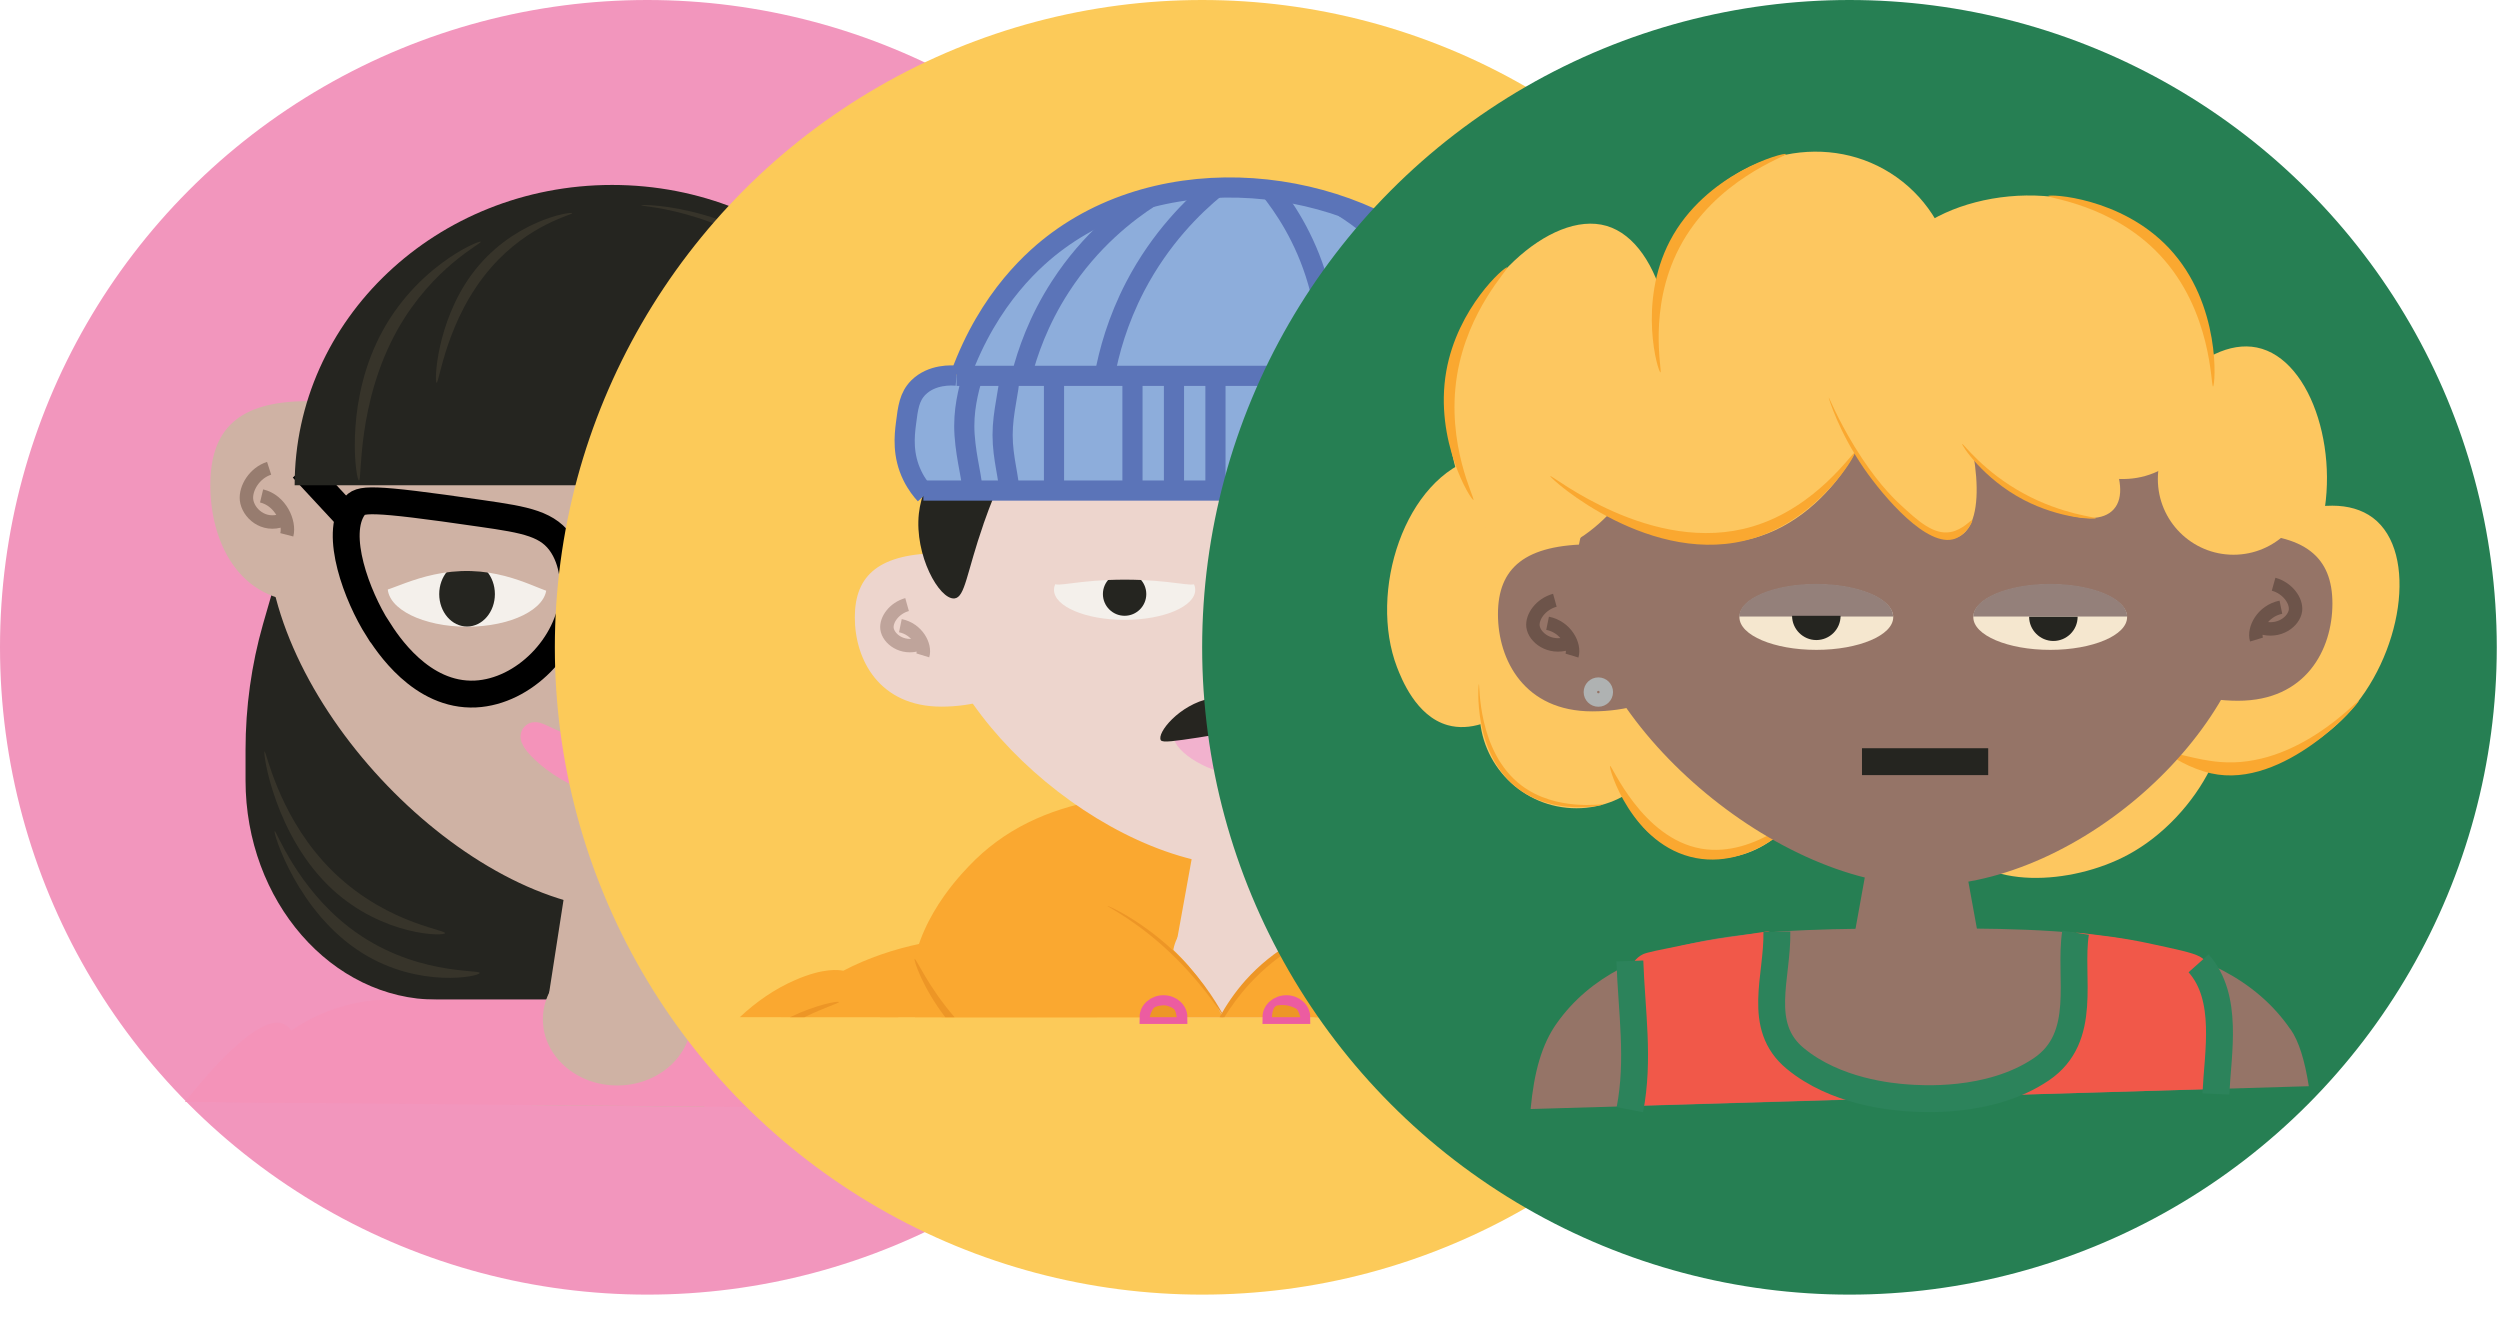 <svg width="93" height="49" viewBox="0 0 93 49" fill="none" xmlns="http://www.w3.org/2000/svg">
<circle cx="24.08" cy="24.08" r="24.08" fill="#F296BD"/>
<path d="M29.684 37.187H16.242C12.332 37.187 9.134 33.513 9.134 29.03V27.896C9.134 26.307 9.353 24.725 9.785 23.214C11.783 16.157 13.367 12.717 14.536 12.887C15.261 13.001 15.834 14.505 16.236 17.42H29.678C30.452 14.632 31.256 13.228 32.096 13.199C33.473 13.157 34.941 16.824 36.5 24.215C36.683 25.094 36.78 25.995 36.78 26.896V29.023C36.78 33.513 33.583 37.18 29.672 37.18L29.684 37.187Z" fill="#252520"/>
<path d="M29.191 18.661C29.191 20.725 31.299 22.399 33.899 22.399C36.5 22.399 37.523 20.115 37.523 18.051C37.523 15.987 36.5 14.923 33.899 14.923C31.299 14.923 29.191 16.597 29.191 18.661Z" fill="#CFB2A4"/>
<path d="M16.157 18.661C16.157 20.725 14.049 22.399 11.448 22.399C8.847 22.399 7.824 20.115 7.824 18.051C7.824 15.987 8.847 14.923 11.448 14.923C14.049 14.923 16.157 16.597 16.157 18.661Z" fill="#CFB2A4"/>
<path d="M36.043 20.328C36.043 26.697 29.294 33.847 23.344 33.847C17.393 33.847 9.932 26.194 9.932 19.824C9.932 13.455 17.393 10.788 23.344 10.788C29.294 10.788 36.043 13.951 36.043 20.321V20.328Z" fill="#CFB2A4"/>
<path d="M10.504 19.349C9.804 19.612 9.225 19.087 9.17 18.59C9.127 18.165 9.462 17.597 10.011 17.42" stroke="#977C6F" stroke-width="0.5" stroke-miterlimit="10"/>
<path d="M9.731 18.448C10.443 18.618 10.79 19.427 10.669 19.895" stroke="#977C6F" stroke-width="0.5" stroke-miterlimit="10"/>
<path d="M34.77 19.115C35.471 19.377 36.049 18.852 36.104 18.356C36.147 17.93 35.812 17.363 35.264 17.186" stroke="#977C6F" stroke-width="0.5" stroke-miterlimit="10"/>
<path d="M35.544 18.214C34.831 18.385 34.484 19.193 34.606 19.661" stroke="#977C6F" stroke-width="0.5" stroke-miterlimit="10"/>
<path d="M24.361 29.357H21.602L19.78 41.11L26.206 41.173L24.361 29.357Z" fill="#CFB2A4"/>
<path d="M29.684 37.188H14.488C11.954 37.188 9.712 38.712 8.403 41.003L35.903 41.259C34.612 38.826 32.309 37.188 29.684 37.188Z" fill="#F493B9"/>
<path d="M22.96 40.38C24.487 40.38 25.725 39.278 25.725 37.919C25.725 36.559 24.487 35.458 22.96 35.458C21.433 35.458 20.195 36.559 20.195 37.919C20.195 39.278 21.433 40.38 22.96 40.38Z" fill="#CFB2A4"/>
<path d="M17.844 36.195C17.831 36.329 15.596 36.776 13.482 35.457C11.065 33.953 10.151 30.967 10.218 30.918C10.273 30.875 11.028 32.989 13.001 34.507C15.352 36.308 17.862 36.053 17.844 36.195Z" fill="#37342A"/>
<path d="M16.558 34.712C16.528 34.84 14.256 34.819 12.374 33.095C10.224 31.116 9.773 27.996 9.84 27.953C9.901 27.918 10.321 30.159 12.039 32.06C14.079 34.315 16.589 34.578 16.552 34.712H16.558Z" fill="#37342A"/>
<path d="M26.218 27.803C26.316 28.059 25.603 28.747 24.897 29.101C23.861 29.619 22.905 29.406 22.582 29.328C21.571 29.08 20.615 28.378 20.688 28.123C20.755 27.874 21.724 28.293 23.392 28.201C25.128 28.101 26.121 27.534 26.225 27.803H26.218Z" fill="#F4F0EB"/>
<path d="M19.866 27.385C19.939 27.193 21.279 28.328 23.386 28.2C25 28.101 26.669 27.299 26.767 27.541C26.767 27.555 26.767 27.569 26.767 27.59C26.645 27.938 25.317 29.236 23.508 29.25C21.431 29.264 19.787 27.597 19.866 27.385Z" stroke="#F493BA" stroke-miterlimit="10"/>
<path d="M31.92 23.321C31.591 23.838 30.312 25.839 28.29 25.739C26.487 25.647 24.806 23.924 24.66 22.087C24.641 21.895 24.574 20.987 25.049 20.228C25.567 19.406 26.401 19.264 28.076 19.023C32.316 18.405 32.59 18.476 32.815 18.781C33.564 19.81 32.7 22.101 31.926 23.321H31.92Z" stroke="black" stroke-miterlimit="10"/>
<path d="M14.061 23.398C14.39 23.916 15.669 25.916 17.691 25.817C19.494 25.725 21.175 24.001 21.322 22.164C21.34 21.973 21.407 21.065 20.932 20.306C20.414 19.483 19.579 19.341 17.904 19.1C13.665 18.483 13.391 18.554 13.166 18.859C12.417 19.887 13.281 22.178 14.055 23.398H14.061Z" stroke="black" stroke-miterlimit="10"/>
<path d="M21.413 22.385C21.413 22.825 22.065 21.399 23.094 21.512C24.081 21.626 24.343 22.867 24.568 22.675" stroke="black" stroke-miterlimit="10"/>
<path d="M12.989 19.292C12.411 18.668 11.838 18.051 11.259 17.427" stroke="black" stroke-miterlimit="10"/>
<path d="M33.771 16.683C33.54 17.704 33.302 18.725 33.071 19.747" stroke="black" stroke-miterlimit="10"/>
<path d="M28.168 15.661C28.381 15.065 28.972 17.533 29.106 18.051H34.581C34.581 11.88 29.294 6.88 22.771 6.88C16.248 6.88 10.961 11.88 10.961 18.051H27.345C27.449 17.59 27.857 16.526 28.168 15.661Z" fill="#252520"/>
<path d="M13.355 17.874C13.239 17.86 12.855 15.257 13.988 12.795C15.279 9.98 17.844 8.916 17.886 8.994C17.923 9.058 16.108 9.937 14.804 12.235C13.257 14.973 13.476 17.895 13.355 17.874Z" fill="#37342A"/>
<path d="M16.242 14.242C16.15 14.207 16.242 12.001 17.533 10.228C19.013 8.199 21.261 7.859 21.285 7.93C21.303 7.994 19.695 8.327 18.282 9.937C16.601 11.852 16.339 14.278 16.242 14.235V14.242Z" fill="#37342A"/>
<path d="M23.843 7.639C23.855 7.582 27.894 7.611 30.902 10.88C33.455 13.653 33.997 17.384 33.924 17.42C33.844 17.462 33.144 13.561 30.281 10.717C27.345 7.802 23.837 7.689 23.849 7.639H23.843Z" fill="#37342A"/>
<path d="M10.547 38.088C9.834 37.79 8.445 39.031 6.88 40.989L11.259 41.032C11.271 39.414 11.064 38.308 10.547 38.088Z" fill="#F493B9"/>
<path d="M33.948 38.088C33.406 38.315 33.211 39.514 33.241 41.237L37.84 41.28C36.183 39.159 34.697 37.776 33.948 38.088Z" fill="#F493B9"/>
<path d="M28.545 23.314C30.177 23.314 31.5 22.66 31.5 21.853C31.5 21.046 30.177 20.392 28.545 20.392C26.914 20.392 25.591 21.046 25.591 21.853C25.591 22.66 26.914 23.314 28.545 23.314Z" fill="#F4F0EB"/>
<path d="M28.545 23.307C29.117 23.307 29.581 22.767 29.581 22.101C29.581 21.435 29.117 20.895 28.545 20.895C27.973 20.895 27.51 21.435 27.51 22.101C27.51 22.767 27.973 23.307 28.545 23.307Z" fill="#252520"/>
<path d="M25.214 21.966C25.378 22.3 26.554 21.299 28.405 21.243C30.391 21.186 31.743 22.25 31.889 21.931C31.993 21.697 31.353 20.98 30.659 20.59C30.068 20.257 29.508 20.25 28.405 20.236C27.394 20.221 26.876 20.221 26.377 20.512C25.677 20.916 25.092 21.718 25.22 21.973L25.214 21.966Z" fill="#CFB2A4"/>
<path d="M17.375 23.314C19.006 23.314 20.329 22.66 20.329 21.853C20.329 21.046 19.006 20.392 17.375 20.392C15.743 20.392 14.421 21.046 14.421 21.853C14.421 22.66 15.743 23.314 17.375 23.314Z" fill="#F4F0EB"/>
<path d="M17.375 23.307C17.947 23.307 18.41 22.767 18.41 22.101C18.41 21.435 17.947 20.895 17.375 20.895C16.803 20.895 16.339 21.435 16.339 22.101C16.339 22.767 16.803 23.307 17.375 23.307Z" fill="#252520"/>
<path d="M20.712 21.966C20.548 22.3 19.372 21.299 17.521 21.243C15.535 21.186 14.183 22.25 14.037 21.931C13.933 21.697 14.573 20.98 15.267 20.59C15.858 20.257 16.418 20.25 17.521 20.236C18.532 20.221 19.049 20.221 19.549 20.512C20.249 20.916 20.834 21.718 20.706 21.973L20.712 21.966Z" fill="#CFB2A4"/>
<circle cx="44.72" cy="24.08" r="24.08" fill="#FCCA59"/>
<path d="M60.825 36.145C57.272 34.168 52.148 34.331 51.222 36.27C50.973 36.79 51.097 37.288 51.471 37.84H63.019C62.417 37.217 61.703 36.633 60.831 36.145H60.825Z" fill="#FAA830"/>
<path d="M40.969 36.485C40.086 34.524 34.973 34.227 31.371 36.111C30.445 36.599 29.681 37.195 29.047 37.834H40.817C41.093 37.373 41.169 36.94 40.963 36.48L40.969 36.485Z" fill="#FAA830"/>
<path d="M46.017 33.003C42.642 33.003 36.95 33.003 32.736 37.84H59.828C55.403 32.982 48.714 33.009 46.017 33.003Z" fill="#FAA830"/>
<path d="M58.437 37.07C58.55 34.741 56.66 32.873 56.01 32.239C53.264 29.536 49.592 29.498 46.174 29.471C42.567 29.439 38.694 29.406 36.024 32.239C35.563 32.727 33.738 34.666 33.917 37.07C33.938 37.33 33.976 37.585 34.041 37.84H58.328C58.388 37.585 58.426 37.33 58.437 37.07Z" fill="#FAA830"/>
<path d="M57.7 21.911C57.7 26.775 51.699 32.234 46.407 32.234C41.115 32.234 34.48 26.39 34.48 21.526C34.48 16.663 41.115 14.626 46.407 14.626C51.699 14.626 57.7 17.042 57.7 21.905V21.911Z" fill="#EDD5CD"/>
<path d="M52.896 23.069C52.896 24.645 54.77 25.924 57.083 25.924C59.395 25.924 60.305 24.18 60.305 22.603C60.305 21.027 59.395 20.215 57.083 20.215C54.77 20.215 52.896 21.493 52.896 23.069Z" fill="#EDD5CD"/>
<path d="M39.209 23.432C39.209 25.008 37.334 26.287 35.022 26.287C32.709 26.287 31.799 24.542 31.799 22.966C31.799 21.39 32.709 20.578 35.022 20.578C37.334 20.578 39.209 21.856 39.209 23.432Z" fill="#EDD5CD"/>
<path d="M34.182 23.963C33.559 24.164 33.045 23.763 32.996 23.384C32.958 23.059 33.256 22.626 33.743 22.49" stroke="#BFA49B" stroke-width="0.5" stroke-miterlimit="10"/>
<path d="M33.494 23.275C34.128 23.405 34.437 24.023 34.328 24.38" stroke="#BFA49B" stroke-width="0.5" stroke-miterlimit="10"/>
<path d="M57.857 23.416C58.48 23.616 58.994 23.216 59.043 22.837C59.081 22.512 58.783 22.078 58.295 21.943" stroke="#BFA49B" stroke-width="0.5" stroke-miterlimit="10"/>
<path d="M58.545 22.729C57.911 22.859 57.602 23.477 57.711 23.834" stroke="#BFA49B" stroke-width="0.5" stroke-miterlimit="10"/>
<path d="M36.587 19.494C35.953 21.314 35.904 22.224 35.504 22.262C34.94 22.311 34.014 20.653 34.182 19.104C34.48 16.434 38.001 14.701 38.461 15.134C38.759 15.41 37.649 16.434 36.587 19.489V19.494Z" fill="#252520"/>
<path d="M55.431 19.494C56.064 21.314 56.113 22.224 56.514 22.262C57.077 22.311 58.003 20.653 57.835 19.104C57.538 16.434 54.017 14.701 53.556 15.134C53.259 15.41 54.369 16.434 55.431 19.489V19.494Z" fill="#252520"/>
<path d="M57.028 13.975H35.016C34.23 13.975 33.592 14.613 33.592 15.4V16.965C33.592 17.752 34.23 18.389 35.016 18.389H57.028C57.815 18.389 58.453 17.752 58.453 16.965V15.4C58.453 14.613 57.815 13.975 57.028 13.975Z" fill="#8DADDB"/>
<path d="M35.184 16.602C35.184 11.235 40.064 6.88 46.093 6.88C53.188 6.88 58.182 14.43 57.001 16.602C56.221 18.032 52.143 18.211 39.214 13.975" fill="#8DADDB"/>
<path d="M36.181 13.975C36.029 14.517 35.818 15.275 35.883 16.185C35.948 17.127 36.186 17.831 36.181 18.4" stroke="#5B74B8" stroke-width="0.75" stroke-miterlimit="10"/>
<path d="M37.551 13.975C37.551 14.528 37.297 15.302 37.297 16.185C37.297 17.068 37.551 17.794 37.551 18.4" stroke="#5B74B8" stroke-width="0.75" stroke-miterlimit="10"/>
<path d="M39.209 13.975V18.4" stroke="#5B74B8" stroke-width="0.75" stroke-miterlimit="10"/>
<path d="M42.128 13.975V18.395" stroke="#5B74B8" stroke-width="0.75" stroke-miterlimit="10"/>
<path d="M43.672 13.975V18.395" stroke="#5B74B8" stroke-width="0.75" stroke-miterlimit="10"/>
<path d="M45.215 13.975V18.4" stroke="#5B74B8" stroke-width="0.75" stroke-miterlimit="10"/>
<path d="M48.297 13.975V18.4" stroke="#5B74B8" stroke-width="0.75" stroke-miterlimit="10"/>
<path d="M51.384 13.981V18.401" stroke="#5B74B8" stroke-width="0.75" stroke-miterlimit="10"/>
<path d="M52.928 13.975V18.4" stroke="#5B74B8" stroke-width="0.75" stroke-miterlimit="10"/>
<path d="M55.853 13.975C56.005 14.517 56.216 15.275 56.151 16.185C56.086 17.127 55.847 17.831 55.853 18.4" stroke="#5B74B8" stroke-width="0.75" stroke-miterlimit="10"/>
<path d="M54.483 13.975C54.483 14.528 54.737 15.302 54.737 16.185C54.737 17.068 54.483 17.794 54.483 18.4" stroke="#5B74B8" stroke-width="0.75" stroke-miterlimit="10"/>
<path d="M35.585 13.976C35.417 13.96 34.669 13.911 34.16 14.42C33.83 14.756 33.776 15.157 33.7 15.774C33.646 16.207 33.565 16.933 33.944 17.702C34.101 18.022 34.285 18.25 34.42 18.396" stroke="#5B74B8" stroke-width="0.75" stroke-miterlimit="10"/>
<path d="M56.519 13.976C56.687 13.96 57.434 13.911 57.944 14.42C58.274 14.756 58.328 15.157 58.404 15.774C58.458 16.207 58.539 16.933 58.16 17.702C58.003 18.022 57.938 18.32 57.64 18.244" stroke="#5B74B8" stroke-width="0.75" stroke-miterlimit="10"/>
<path d="M35.585 13.981H56.519" stroke="#5B74B8" stroke-width="0.75" stroke-miterlimit="10"/>
<path d="M34.35 18.249H57.857" stroke="#5B74B8" stroke-width="0.75" stroke-miterlimit="10"/>
<path d="M42.778 7.34C41.933 7.887 40.568 8.927 39.447 10.661C38.629 11.923 38.217 13.125 38.001 13.981" stroke="#5B74B8" stroke-width="0.75" stroke-miterlimit="10"/>
<path d="M56.519 13.975C56.183 13.065 55.528 11.651 54.25 10.351C50.626 6.663 43.791 5.699 39.355 8.954C38.537 9.555 36.793 11.034 35.726 13.975" stroke="#5B74B8" stroke-width="0.75" stroke-miterlimit="10"/>
<path d="M53.843 14.154C53.784 13.347 53.545 11.587 52.3 9.864C51.504 8.765 50.588 8.088 49.971 7.703" stroke="#5B74B8" stroke-width="0.75" stroke-miterlimit="10"/>
<path d="M45.215 6.988C44.403 7.654 43.179 8.841 42.231 10.655C41.57 11.928 41.251 13.103 41.093 13.975" stroke="#5B74B8" stroke-width="0.75" stroke-miterlimit="10"/>
<path d="M49.391 13.98C49.451 13.173 49.445 11.922 49.023 10.47C48.546 8.818 47.739 7.654 47.203 6.993" stroke="#5B74B8" stroke-width="0.75" stroke-miterlimit="10"/>
<path d="M41.836 23.059C43.286 23.059 44.462 22.559 44.462 21.943C44.462 21.327 43.286 20.827 41.836 20.827C40.385 20.827 39.209 21.327 39.209 21.943C39.209 22.559 40.385 23.059 41.836 23.059Z" fill="#F4F0EB"/>
<path d="M50.924 23.059C52.375 23.059 53.551 22.559 53.551 21.943C53.551 21.327 52.375 20.827 50.924 20.827C49.473 20.827 48.297 21.327 48.297 21.943C48.297 22.559 49.473 23.059 50.924 23.059Z" fill="#F4F0EB"/>
<path d="M41.835 22.907C42.281 22.907 42.642 22.545 42.642 22.099C42.642 21.654 42.281 21.293 41.835 21.293C41.39 21.293 41.028 21.654 41.028 22.099C41.028 22.545 41.39 22.907 41.835 22.907Z" fill="#252520"/>
<path d="M51.081 22.907C51.527 22.907 51.888 22.545 51.888 22.099C51.888 21.654 51.527 21.293 51.081 21.293C50.635 21.293 50.274 21.654 50.274 22.099C50.274 22.545 50.635 22.907 51.081 22.907Z" fill="#252520"/>
<path d="M44.468 21.693C44.413 21.867 43.574 21.563 41.841 21.563C40.107 21.563 39.268 21.867 39.214 21.693C39.143 21.471 40.389 20.578 41.841 20.578C43.292 20.578 44.543 21.471 44.468 21.693Z" fill="#EDD5CD"/>
<path d="M53.551 21.693C53.497 21.867 52.657 21.563 50.924 21.563C49.191 21.563 48.351 21.867 48.297 21.693C48.227 21.471 49.472 20.578 50.924 20.578C52.376 20.578 53.627 21.471 53.551 21.693Z" fill="#EDD5CD"/>
<path d="M47.311 29.039H44.858L43.265 37.84H48.909L47.311 29.039Z" fill="#EDD5CD"/>
<path d="M46.087 37.455C47.445 37.455 48.546 36.614 48.546 35.576C48.546 34.538 47.445 33.696 46.087 33.696C44.729 33.696 43.628 34.538 43.628 35.576C43.628 36.614 44.729 37.455 46.087 37.455Z" fill="#EDD5CD"/>
<path d="M40.389 33.923C38.087 33.923 35.461 35.775 35.027 37.839H45.497C44.354 35.71 42.648 33.923 40.389 33.923Z" fill="#FAA830"/>
<path d="M57.64 37.293C57.342 35.256 53.93 33.881 51.195 34.108C48.833 34.303 46.607 35.722 45.432 37.84H57.646C57.667 37.661 57.667 37.477 57.646 37.293H57.64Z" fill="#FAA830"/>
<path d="M48.492 37.84C48.492 37.526 48.205 37.272 47.853 37.272C47.501 37.272 47.214 37.526 47.214 37.84H48.487H48.492Z" stroke="#EC5CA1" stroke-width="0.5" stroke-miterlimit="10"/>
<path d="M43.921 37.84C43.921 37.526 43.634 37.272 43.282 37.272C42.929 37.272 42.642 37.526 42.642 37.84H43.915H43.921Z" stroke="#EC5CA1" stroke-width="0.5" stroke-miterlimit="10"/>
<path d="M43.682 37.542C43.525 37.423 43.352 37.401 43.352 37.401C43.352 37.401 43.173 37.38 42.984 37.456C42.886 37.493 42.821 37.64 42.767 37.84H43.774C43.747 37.678 43.715 37.569 43.677 37.542H43.682Z" fill="#ED9626"/>
<path d="M48.216 37.52C48.048 37.433 47.88 37.401 47.88 37.401C47.88 37.401 47.701 37.368 47.523 37.401C47.387 37.428 47.328 37.596 47.317 37.839H48.373C48.324 37.666 48.27 37.547 48.211 37.52H48.216Z" fill="#ED9626"/>
<path d="M34.025 35.667C33.976 35.7 34.323 36.745 35.162 37.839H35.509C34.523 36.702 34.074 35.635 34.02 35.667H34.025Z" fill="#ED9626"/>
<path d="M44.235 35.961C42.816 34.39 41.218 33.675 41.196 33.702C41.18 33.724 42.42 34.319 43.78 35.684C44.907 36.811 45.519 37.856 45.546 37.84C45.546 37.84 45.08 36.898 44.23 35.961H44.235Z" fill="#ED9626"/>
<path d="M46.488 36.594C48.633 34.26 51.574 33.967 51.563 33.924C51.547 33.88 48.422 34.13 46.336 36.464C45.93 36.919 45.61 37.401 45.367 37.84H45.545C45.795 37.444 46.103 37.011 46.488 36.594Z" fill="#ED9626"/>
<path d="M58.149 35.289C58.101 35.257 57.489 36.622 56.432 37.84H56.779C57.7 36.649 58.198 35.322 58.149 35.289Z" fill="#ED9626"/>
<path d="M46.363 28.154C47.479 28.154 48.384 27.931 48.384 27.656C48.384 27.381 47.479 27.158 46.363 27.158C45.248 27.158 44.343 27.381 44.343 27.656C44.343 27.931 45.248 28.154 46.363 28.154Z" fill="#F4F0EB"/>
<path d="M48.676 27.267C48.768 27.527 47.653 28.367 46.407 28.367C45.156 28.367 44.04 27.517 44.137 27.246C44.197 27.073 44.755 27.219 46.613 27.219C48.173 27.219 48.628 27.116 48.682 27.267H48.676Z" stroke="#F2B2CE" stroke-miterlimit="10"/>
<path d="M45.562 27.224C45.481 27.262 45.324 27.326 44.587 27.435C43.693 27.57 43.249 27.635 43.184 27.538C43.016 27.278 43.867 26.211 45.031 25.978C45.6 25.864 46.38 25.918 46.488 26.222C46.596 26.514 46.049 27.002 45.556 27.224H45.562Z" fill="#262520"/>
<path d="M47.306 27.224C47.387 27.262 47.544 27.326 48.281 27.435C49.175 27.57 49.619 27.635 49.684 27.538C49.852 27.278 49.001 26.211 47.837 25.978C47.268 25.864 46.488 25.918 46.38 26.222C46.271 26.514 46.819 27.002 47.311 27.224H47.306Z" fill="#262520"/>
<path d="M31.371 36.112C31.214 36.08 30.645 35.993 29.578 36.459C28.82 36.789 28.137 37.26 27.52 37.84H33.418C32.861 36.887 32.183 36.269 31.366 36.117L31.371 36.112Z" fill="#FAA830"/>
<path d="M61.535 36.139C60.468 35.679 59.904 35.766 59.742 35.792C58.837 35.966 58.106 36.697 57.516 37.834H63.912C63.214 37.103 62.428 36.524 61.535 36.134V36.139Z" fill="#FAA830"/>
<path d="M31.209 37.276C31.187 37.228 30.38 37.363 29.389 37.84H29.925C30.683 37.471 31.225 37.314 31.209 37.276Z" fill="#ED9626"/>
<path d="M59.704 37.076C59.682 37.125 60.511 37.309 61.573 37.834H62.152C60.879 37.168 59.731 37.016 59.704 37.076Z" fill="#ED9626"/>
<circle cx="68.8" cy="24.08" r="24.08" fill="#267F53"/>
<path d="M58.643 30.067C60.634 30.067 62.247 28.454 62.247 26.463C62.247 24.473 60.634 22.859 58.643 22.859C56.653 22.859 55.04 24.473 55.04 26.463C55.04 28.454 56.653 30.067 58.643 30.067Z" fill="#FDC760"/>
<path d="M63.792 31.937C65.783 31.937 67.396 30.323 67.396 28.333C67.396 26.343 65.783 24.729 63.792 24.729C61.802 24.729 60.189 26.343 60.189 28.333C60.189 30.323 61.802 31.937 63.792 31.937Z" fill="#FDC760"/>
<path d="M67.214 30.067C67.243 30.114 65.397 32.362 63.085 31.919C60.702 31.465 59.823 28.54 59.894 28.492C59.959 28.445 61.079 31.188 63.291 31.571C65.356 31.925 67.184 30.026 67.214 30.073V30.067Z" fill="#FAA830"/>
<path d="M75.265 25.39C77.559 23.768 81.216 23.438 82.39 25.125C83.617 26.889 81.806 30.38 79.152 31.802C77.052 32.928 73.778 33.111 72.699 31.324C71.614 29.531 73.348 26.735 75.259 25.384L75.265 25.39Z" fill="#FDC760"/>
<path d="M81.582 21.739C83.251 19.485 86.625 18.029 88.27 19.261C89.987 20.553 89.361 24.434 87.279 26.616C85.64 28.339 82.584 29.536 81.004 28.18C79.411 26.811 80.19 23.62 81.582 21.739Z" fill="#FDC760"/>
<path d="M87.746 26.068C87.799 26.133 84.985 29.383 82.254 28.769C81.505 28.604 80.691 28.126 80.727 28.032C80.762 27.932 81.688 28.274 82.573 28.345C85.445 28.592 87.704 26.009 87.751 26.068H87.746Z" fill="#FAA830"/>
<path d="M78.981 18.041C79.517 15.287 81.936 12.52 83.953 12.927C86.058 13.352 87.162 17.127 86.23 19.993C85.492 22.258 83.251 24.653 81.24 24.105C79.216 23.556 78.538 20.341 78.987 18.041H78.981Z" fill="#FDC760"/>
<path d="M58.791 22.671C58.649 23.154 58.543 23.496 58.325 23.933C57.481 25.59 55.488 27.436 53.854 26.976C52.674 26.646 52.132 25.236 51.972 24.829C50.893 22.028 52.238 17.757 54.998 16.997C56.479 16.59 58.52 17.238 59.05 18.447C59.587 19.668 59.239 21.172 58.797 22.671H58.791Z" fill="#FDC760"/>
<path d="M83.929 21.698C83.929 26.994 77.394 32.94 71.631 32.94C65.869 32.94 58.643 26.576 58.643 21.279C58.643 15.982 65.869 13.765 71.631 13.765C77.394 13.765 83.929 16.395 83.929 21.692V21.698Z" fill="#957467"/>
<path d="M72.616 29.46H69.945L68.022 40.1H74.551L72.616 29.46Z" fill="#957467"/>
<path d="M71.283 38.626C72.762 38.626 73.961 37.71 73.961 36.579C73.961 35.449 72.762 34.533 71.283 34.533C69.805 34.533 68.606 35.449 68.606 36.579C68.606 37.71 69.805 38.626 71.283 38.626Z" fill="#957467"/>
<path d="M57.894 16.537C57.894 18.549 60.625 20.182 63.999 20.182C67.373 20.182 69.691 16.567 69.691 14.555C69.691 12.544 67.373 12.898 63.999 12.898C60.625 12.898 57.894 14.532 57.894 16.543V16.537Z" fill="#FDC760"/>
<path d="M61.716 16.13C60.926 18.36 58.696 20.937 56.673 20.506C54.55 20.058 53.441 16.466 53.995 13.777C54.633 10.68 57.67 7.79 59.764 8.403C61.882 9.023 62.778 13.151 61.722 16.13H61.716Z" fill="#FDC760"/>
<path d="M71.619 14.498C73.483 11.874 73.008 8.336 70.557 6.594C68.106 4.852 64.608 5.567 62.743 8.19C60.879 10.814 61.355 14.352 63.805 16.094C66.256 17.836 69.754 17.121 71.619 14.498Z" fill="#FDC760"/>
<path d="M75.46 16.525C74.881 16.183 69.367 12.838 70.257 9.96C70.959 7.701 75.4 6.397 78.562 7.949C81.44 9.358 83.092 13.045 82.095 15.522C82.012 15.728 81.458 17.056 80.119 17.598C78.462 18.271 76.716 17.268 75.46 16.525Z" fill="#FDC760"/>
<path d="M78.698 22.959C78.698 24.676 80.738 26.068 83.257 26.068C85.775 26.068 86.766 24.169 86.766 22.452C86.766 20.736 85.775 19.851 83.257 19.851C80.738 19.851 78.698 21.243 78.698 22.959Z" fill="#957467"/>
<path d="M63.792 23.355C63.792 25.071 61.752 26.463 59.233 26.463C56.715 26.463 55.724 24.564 55.724 22.848C55.724 21.131 56.715 20.247 59.233 20.247C61.752 20.247 63.792 21.639 63.792 23.355Z" fill="#957467"/>
<path d="M58.319 23.933C57.641 24.151 57.08 23.715 57.027 23.302C56.986 22.948 57.31 22.476 57.841 22.329" stroke="#6D544A" stroke-width="0.5" stroke-miterlimit="10"/>
<path d="M57.57 23.185C58.26 23.326 58.596 23.998 58.478 24.388" stroke="#6D544A" stroke-width="0.5" stroke-miterlimit="10"/>
<path d="M84.1 23.338C84.779 23.556 85.339 23.119 85.392 22.707C85.433 22.353 85.109 21.881 84.578 21.733" stroke="#6D544A" stroke-width="0.5" stroke-miterlimit="10"/>
<path d="M84.849 22.588C84.159 22.73 83.823 23.402 83.941 23.792" stroke="#6D544A" stroke-width="0.5" stroke-miterlimit="10"/>
<path d="M68.989 16.855C69.048 16.92 67.691 19.256 65.249 20.017C61.469 21.197 57.635 17.787 57.67 17.711C57.706 17.634 61.445 20.701 65.191 19.586C67.579 18.879 68.924 16.791 68.983 16.855H68.989Z" fill="#FAA830"/>
<path d="M68.659 16.112C67.373 13.623 66.83 10.231 67.862 9.606C68.942 8.957 71.443 11.493 72.628 14.26C73.566 16.448 73.973 19.45 72.864 19.963C71.755 20.476 69.726 18.188 68.653 16.112H68.659Z" fill="#FDC760"/>
<path d="M73.973 17.598C72.162 16.136 70.705 13.641 71.384 12.715C72.091 11.747 74.934 12.75 76.745 14.478C78.178 15.841 79.405 18.082 78.633 18.943C77.86 19.816 75.483 18.813 73.973 17.593V17.598Z" fill="#FDC760"/>
<path d="M59.634 29.926C59.634 29.961 57.83 30.35 56.485 29.348C54.78 28.079 54.986 25.449 55.016 25.443C55.051 25.437 54.951 27.967 56.597 29.218C57.9 30.203 59.634 29.89 59.634 29.926Z" fill="#FAA830"/>
<path d="M61.769 13.853C61.681 13.853 60.914 11.281 62.117 8.969C63.439 6.433 66.394 5.648 66.441 5.731C66.488 5.808 63.792 6.669 62.465 9.229C61.28 11.511 61.852 13.853 61.769 13.853Z" fill="#FAA830"/>
<path d="M54.815 18.601C54.727 18.625 53.346 16.401 53.801 13.812C54.219 11.434 55.989 9.895 56.066 9.948C56.142 10.001 54.603 11.511 54.202 13.959C53.783 16.548 54.892 18.571 54.809 18.595L54.815 18.601Z" fill="#FAA830"/>
<path d="M73.365 19.356C73.401 19.397 73.135 19.893 72.728 20.04C71.708 20.406 70.08 18.495 69.337 17.421C68.411 16.076 68.01 14.785 68.028 14.779C68.039 14.773 68.346 15.557 68.989 16.613C69.732 17.822 70.351 18.459 70.711 18.79C71.342 19.374 71.932 19.91 72.563 19.792C73.017 19.71 73.324 19.32 73.365 19.356Z" fill="#FAA830"/>
<path d="M77.966 19.28C77.954 19.327 76.639 19.304 75.283 18.596C73.767 17.805 72.959 16.549 72.994 16.514C73.023 16.484 73.784 17.546 75.283 18.36C76.722 19.144 77.978 19.233 77.966 19.28Z" fill="#FAA830"/>
<path d="M76.191 7.294C76.22 7.211 78.898 7.329 80.685 9.229C82.644 11.311 82.413 14.354 82.325 14.378C82.237 14.396 82.307 11.564 80.331 9.47C78.568 7.601 76.167 7.377 76.191 7.294Z" fill="#FAA830"/>
<path d="M67.567 24.175C69.147 24.175 70.428 23.631 70.428 22.96C70.428 22.289 69.147 21.745 67.567 21.745C65.987 21.745 64.707 22.289 64.707 22.96C64.707 23.631 65.987 24.175 67.567 24.175Z" fill="#F5E7CF"/>
<path d="M76.267 24.175C77.847 24.175 79.128 23.631 79.128 22.96C79.128 22.289 77.847 21.745 76.267 21.745C74.688 21.745 73.407 22.289 73.407 22.96C73.407 23.631 74.688 24.175 76.267 24.175Z" fill="#F5E7CF"/>
<path d="M64.701 22.936C64.701 22.263 65.981 21.721 67.562 21.721C69.142 21.721 70.422 22.263 70.422 22.936" fill="#94807A"/>
<path d="M73.407 22.936C73.407 22.263 74.687 21.721 76.267 21.721C77.848 21.721 79.128 22.263 79.128 22.936" fill="#94807A"/>
<path d="M68.47 22.907C68.47 23.409 68.063 23.81 67.567 23.81C67.072 23.81 66.665 23.403 66.665 22.907" fill="#252520"/>
<path d="M77.288 22.942C77.288 23.443 76.881 23.844 76.385 23.844C75.89 23.844 75.483 23.437 75.483 22.942" fill="#252520"/>
<path d="M83.086 20.636C84.64 20.636 85.899 19.376 85.899 17.822C85.899 16.268 84.64 15.009 83.086 15.009C81.532 15.009 80.272 16.268 80.272 17.822C80.272 19.376 81.532 20.636 83.086 20.636Z" fill="#FDC760"/>
<path d="M73.961 28.334H69.266" stroke="#252520" stroke-miterlimit="10"/>
<path d="M85.203 38.289C82.614 34.514 76.722 34.526 71.289 34.538C65.686 34.55 60.401 34.556 57.912 38.065C57.358 38.844 57.069 39.864 56.939 41.256L85.888 40.407C85.734 39.434 85.522 38.743 85.209 38.289H85.203Z" fill="#957467"/>
<path d="M59.459 26.041C59.622 26.041 59.755 25.909 59.755 25.745C59.755 25.581 59.622 25.449 59.459 25.449C59.295 25.449 59.162 25.581 59.162 25.745C59.162 25.909 59.295 26.041 59.459 26.041Z" stroke="#AFB2B2" stroke-width="0.5" stroke-miterlimit="10"/>
<path d="M65.898 38.626C65.308 37.186 66.588 35.116 65.851 34.68C65.751 34.621 65.698 34.662 64.524 34.833C64.064 34.898 63.474 34.986 62.672 35.146C61.734 35.334 61.268 35.429 61.127 35.494C59.982 36.042 60.79 38.366 60.537 41.144L70.104 40.861C68.134 40.578 66.376 39.805 65.892 38.614L65.898 38.626Z" fill="#F15849"/>
<path d="M81.824 35.582C81.552 35.435 80.986 35.317 79.854 35.075C79.635 35.028 78.939 34.886 78.013 34.78C77.524 34.721 77.276 34.68 77.205 34.709C76.315 35.057 77.4 37.724 76.509 39.239C76.067 39.994 75.123 40.49 73.967 40.755L82.413 40.508C82.331 38.089 82.938 36.202 81.818 35.577L81.824 35.582Z" fill="#F15849"/>
<path d="M66.099 34.662C66.134 36.349 65.32 38.166 66.783 39.375C68.287 40.619 70.363 40.796 70.918 40.838C71.401 40.873 74.008 41.079 75.931 39.782C77.707 38.584 76.952 36.343 77.211 34.697" stroke="#2C835B" stroke-miterlimit="10"/>
<path d="M60.631 35.748C60.696 37.611 60.991 39.422 60.631 41.28" stroke="#2C835B" stroke-miterlimit="10"/>
<path d="M81.788 35.836C82.921 37.11 82.502 39.151 82.431 40.696" stroke="#2C835B" stroke-miterlimit="10"/>
</svg>
